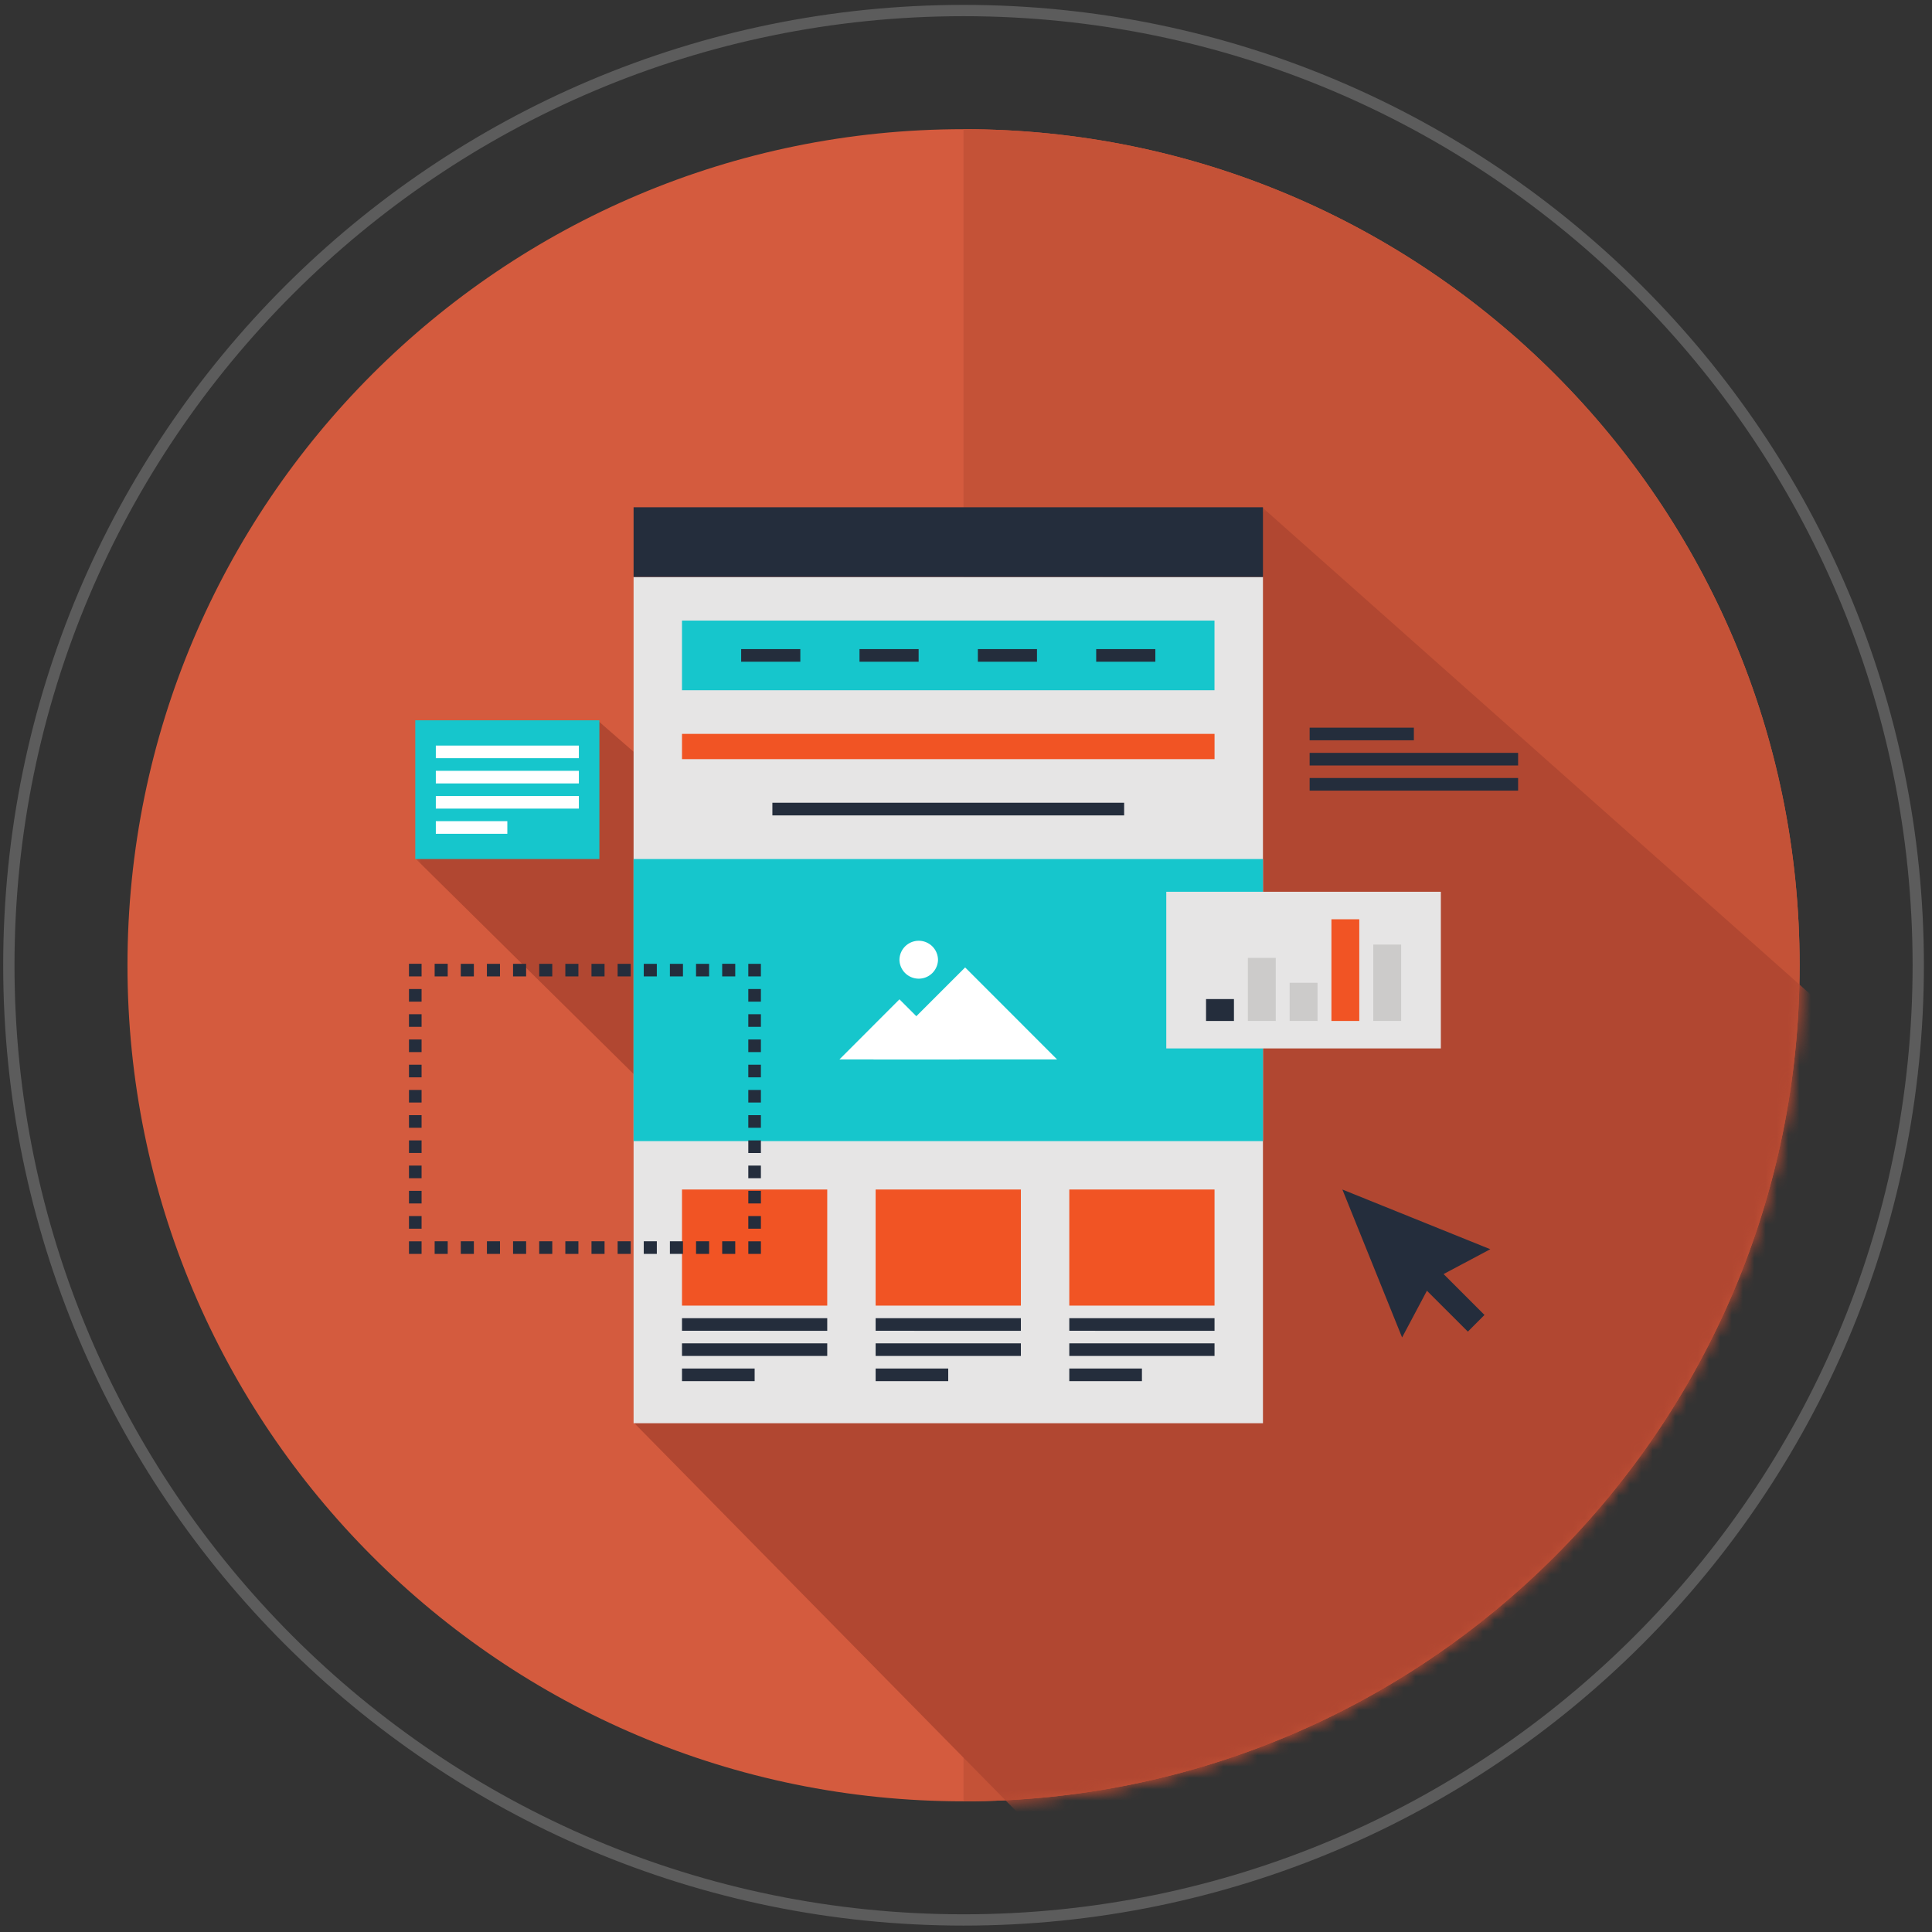<svg xmlns="http://www.w3.org/2000/svg" width="171" height="171" viewBox="0 0 171 171"><rect x="0" y="0" width="171" height="171" fill="#333333" stroke="none"/><path fill="#D45B3E" d="M85.283 11.434c-40.869 0-74 33.13-74 74 0 40.869 33.131 74 74 74s74-33.131 74-74c0-40.87-33.13-74-74-74z"/><path fill="#C45237" d="M85.3 11.434c-.008 0-.015 0-.022.002v147.998h.021c40.86 0 73.984-33.131 73.984-74s-33.124-74-73.984-74z"/><path opacity=".2" fill="none" stroke="#FFF" enable-background="new" d="M85.283.933c46.624 0 84.5 37.876 84.5 84.5s-37.876 84.5-84.5 84.5-84.5-37.876-84.5-84.5 37.876-84.5 84.5-84.5z"/><defs><filter id="a" filterUnits="userSpaceOnUse" x="36.774" y="44.869" width="126.622" height="120.219"><feColorMatrix values="1 0 0 0 0 0 1 0 0 0 0 0 1 0 0 0 0 0 1 0"/></filter></defs><mask maskUnits="userSpaceOnUse" x="36.774" y="44.869" width="126.622" height="120.219" id="b"><g transform="translate(.071 .615)" filter="url(#a)"><path fill="#D45B3E" d="M85.212 10.819c-40.869 0-74 33.131-74 74s33.131 74 74 74 74-33.131 74-74-33.131-74-74-74z"/><path fill="#C45237" d="M85.228 10.819l-.021.002v147.998h.021c40.86 0 73.984-33.131 73.984-74s-33.124-74-73.984-74z"/></g></mask><path mask="url(#b)" fill="#B14731" d="M36.774 75.992l22.497 22.22-3.188 27.688 38.563 39.187 24-4 25.5-21.5 16-24.5 3.25-21.75-.25-2.75-51.469-45.719-53.531 23.469-5.22-4.544-16.152 12.199z"/><path fill="#E6E5E5" d="M56.078 51.067h55.705v74.902H56.078z"/><path fill="#242D3C" d="M56.078 44.898h55.705v6.169H56.078z"/><path fill="#16C6CC" d="M56.078 76.033h55.705V101H56.078z"/><g fill="#FFF"><path d="M93.56 93.767l-8.136-8.141-8.144 8.14z"/><path d="M84.93 93.767l-5.32-5.317-5.31 5.317zm-1.908-8.794a1.707 1.707 0 0 1-3.412 0 1.706 1.706 0 0 1 3.412 0z"/></g><path d="M60.363 105.282h12.855v10.277H60.363zm17.139 0h12.855v10.277H77.502zm17.14 0h12.855v10.277H94.642zM60.363 64.955h47.135v2.236H60.363z" fill="#F15424"/><path d="M60.363 116.67h12.855v1.117H60.363zm0 2.228h12.855v1.117H60.363zm0 2.228h6.43v1.117h-6.43zm17.139-4.456h12.855v1.117H77.502zm0 2.228h12.855v1.117H77.502zm0 2.228h6.425v1.117h-6.425zm17.14-4.456h12.855v1.117H94.642zm0 2.228h12.855v1.117H94.642zm0 2.228h6.43v1.117h-6.43zM68.363 71.051h31.134v1.12H68.363z" fill="#242D3C"/><path fill="#16C6CC" d="M60.363 54.928h47.13v6.166h-47.13z"/><path d="M65.6 57.453h5.237v1.117H65.6zm10.474 0h5.234v1.117h-5.234zm10.475 0h5.234v1.117h-5.234zm10.474 0h5.236v1.117h-5.236z" fill="#242D3C"/><path fill="#E6E5E5" d="M103.227 78.93h24.302v13.865h-24.302z"/><path fill="#242D3C" d="M106.746 88.427h2.47v1.939h-2.47z"/><path d="M110.447 84.78h2.47v5.586h-2.47zm3.701 2.204h2.464v3.38h-2.464z" fill="#CCCBCA"/><path fill="#F15424" d="M117.844 81.364h2.464v9.002h-2.464z"/><path fill="#CCCBCA" d="M121.545 83.602h2.47v6.76h-2.47z"/><path d="M66.233 109.867h1.114v1.114h-1.114zm-1.157 1.113H63.92v-1.114h1.156v1.114zm-2.313 0h-1.157v-1.114h1.157v1.114zm-2.314 0h-1.156v-1.114h1.156v1.114zm-2.313 0h-1.157v-1.114h1.157v1.114zm-2.314 0h-1.156v-1.114h1.156v1.114zm-2.313 0h-1.157v-1.114h1.157v1.114zm-2.314 0h-1.157v-1.114h1.157v1.114zm-2.313 0h-1.157v-1.114h1.157v1.114zm-2.314 0h-1.157v-1.114h1.157v1.114zm-2.314 0h-1.156v-1.114h1.156v1.114zm-2.312 0h-1.158v-1.114h1.158v1.114zm-2.315 0H38.47v-1.114h1.157v1.114zm-3.428-1.113h1.115v1.114h-1.115zm1.115-1.117h-1.115v-1.117h1.115v1.116zm0-2.234h-1.115V105.4h1.115v1.116zm0-2.233h-1.115v-1.116h1.115v1.116zm0-2.233h-1.115v-1.116h1.115v1.116zm0-2.232h-1.115v-1.116h1.115v1.116zm0-2.233h-1.115v-1.116h1.115v1.116zm0-2.233h-1.115v-1.117h1.115v1.117zm0-2.233h-1.115v-1.116h1.115v1.116zm0-2.233h-1.115V89.77h1.115v1.116zm0-2.232h-1.115v-1.116h1.115v1.116zm-1.115-3.349h1.115v1.115h-1.115zm28.877 1.115H63.92v-1.114h1.156v1.115zm-2.313 0h-1.157v-1.114h1.157v1.115zm-2.314 0h-1.156v-1.114h1.156v1.115zm-2.313 0h-1.157v-1.114h1.157v1.115zm-2.314 0h-1.156v-1.114h1.156v1.115zm-2.313 0h-1.157v-1.114h1.157v1.115zm-2.314 0h-1.157v-1.114h1.157v1.115zm-2.313 0h-1.157v-1.114h1.157v1.115zm-2.314 0h-1.157v-1.114h1.157v1.115zm-2.314 0h-1.157v-1.114h1.157v1.115zm-2.312 0h-1.158v-1.114h1.158v1.115zm-2.315 0H38.47v-1.114h1.157v1.115zm27.721 0h-1.115v-1.114h1.115zm0 22.33h-1.115v-1.117h1.115v1.116zm0-2.234h-1.115V105.4h1.115v1.116zm0-2.233h-1.115v-1.116h1.115v1.116zm0-2.233h-1.115v-1.116h1.115v1.116zm0-2.232h-1.115v-1.116h1.115v1.116zm0-2.233h-1.115v-1.116h1.115v1.116zm0-2.233h-1.115v-1.117h1.115v1.117zm0-2.233h-1.115v-1.116h1.115v1.116zm0-2.233h-1.115V89.77h1.115v1.116zm0-2.232h-1.115v-1.116h1.115v1.116z" fill="#242D3C"/><path fill="#16C6CC" d="M36.756 63.754h16.296v12.28H36.756z"/><path d="M38.574 68.224h12.661v1.117H38.574zm0-2.234h12.661v1.117H38.574zm0 4.463h12.661v1.116H38.574zm0 2.227h6.33v1.118h-6.33z" fill="#FFF"/><g fill="#242D3C"><path d="M115.915 68.862h18.452v1.117h-18.452zm0-2.228h18.452v1.117h-18.452zm0-2.228h9.226v1.119h-9.226zm15.99 46.162l-5.097 2.71-2.71 5.1-5.285-13.094z"/><path d="M129.92 117.861l1.471-1.476-4.36-4.359-1.474 1.478z"/></g></svg>